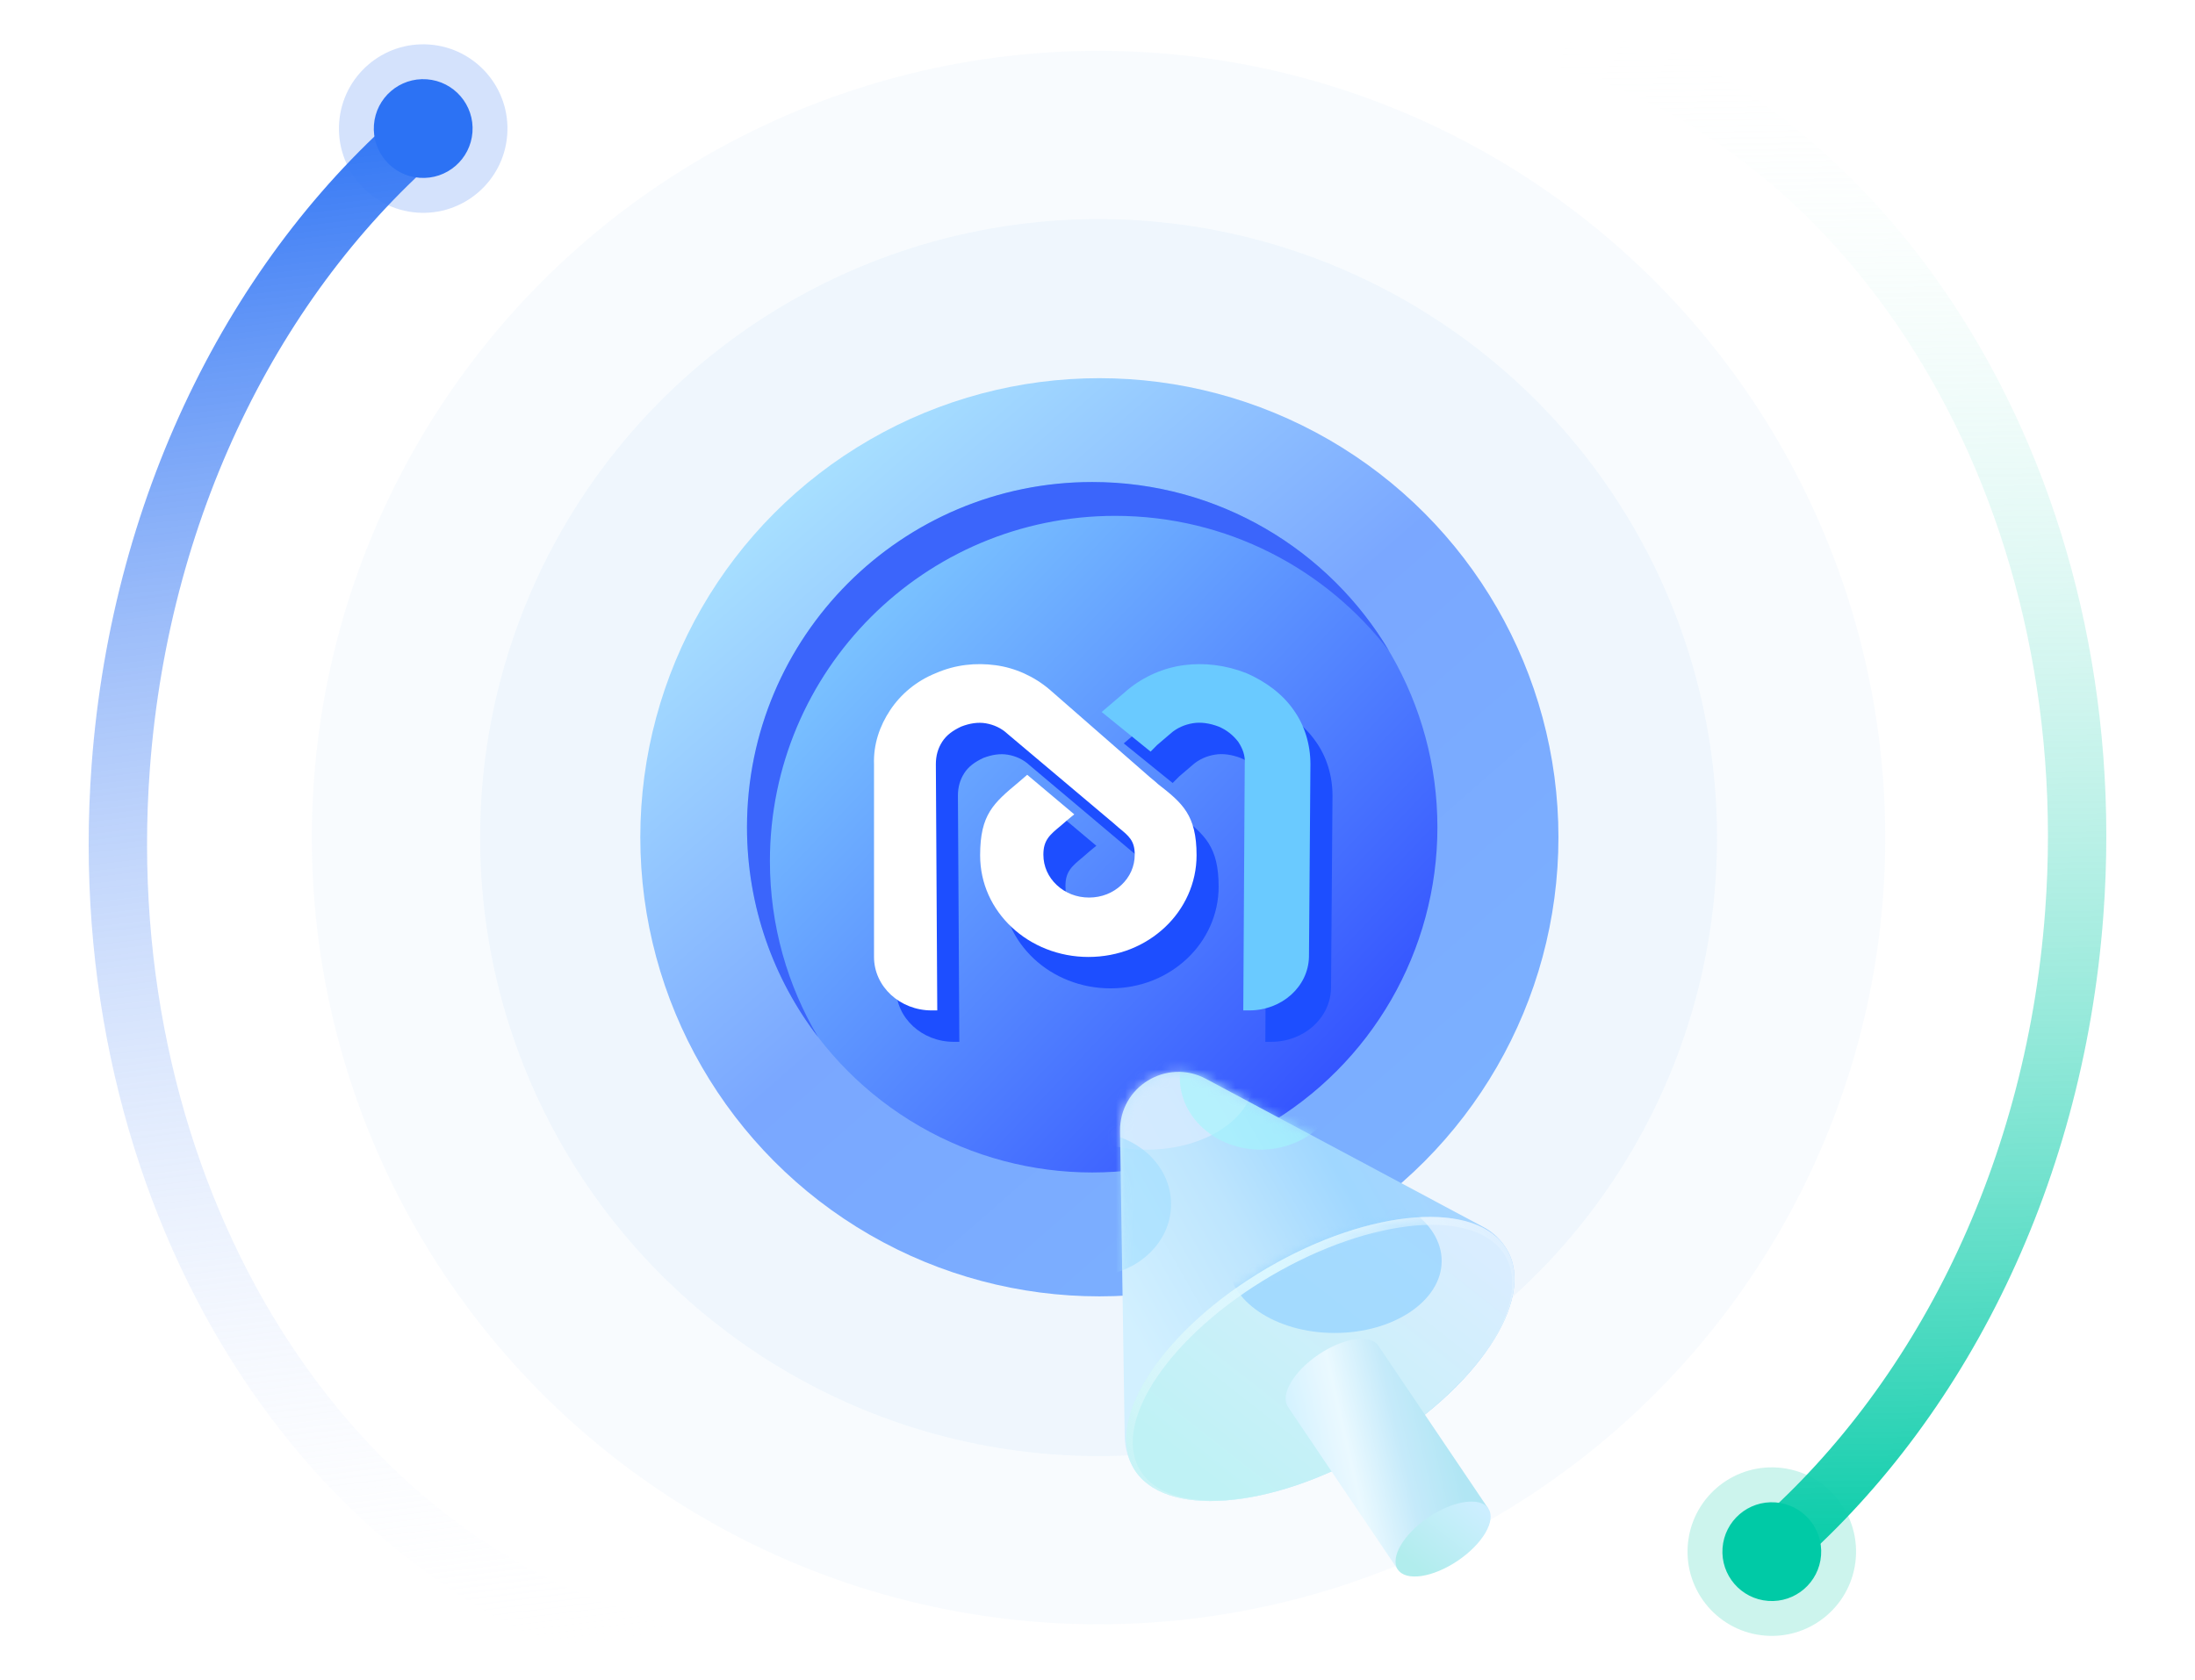 <svg width="239" height="183" viewBox="0 0 239 183" fill="none" xmlns="http://www.w3.org/2000/svg">
<ellipse cx="119.615" cy="91.224" rx="85.659" ry="85.689" fill="#5BADEE" fill-opacity="0.04"/>
<ellipse cx="119.616" cy="91.224" rx="67.336" ry="67.36" fill="#81BFF1" fill-opacity="0.08"/>
<ellipse cx="119.704" cy="91.192" rx="49.985" ry="50.002" fill="url(#paint0_linear_78_49097)"/>
<ellipse cx="118.923" cy="90.1" rx="37.588" ry="37.601" fill="url(#paint1_linear_78_49097)"/>
<path fill-rule="evenodd" clip-rule="evenodd" d="M89.083 112.968C85.746 107.352 83.831 100.793 83.831 93.787C83.831 73.02 100.659 56.185 121.419 56.185C133.578 56.185 144.388 61.961 151.259 70.918C144.707 59.89 132.678 52.499 118.923 52.499C98.163 52.499 81.335 69.334 81.335 90.1C81.335 98.704 84.223 106.632 89.083 112.968Z" fill="#3B65FB"/>
<path fill-rule="evenodd" clip-rule="evenodd" d="M129.828 83.341L128.398 84.563L127.683 85.282L122.358 80.968L123.788 79.746L125.219 78.523C126.967 77.085 129.113 76.15 131.338 75.862C133.563 75.575 135.868 75.862 138.093 76.725C140.239 77.66 142.067 79.026 143.259 80.752C144.451 82.406 145.087 84.492 145.087 86.649L144.928 107.646C144.848 110.882 141.987 113.471 138.411 113.471H137.775L137.934 86.649C138.014 85.714 137.696 84.923 137.219 84.204C136.663 83.485 135.948 82.909 135.073 82.55C134.12 82.191 133.166 82.047 132.292 82.191C131.418 82.334 130.544 82.694 129.828 83.341ZM103.844 113.471C100.4 113.471 97.569 110.883 97.569 107.648V86.657C97.493 84.5 98.181 82.487 99.329 80.762C100.477 79.036 102.16 77.599 104.303 76.736C106.445 75.802 108.664 75.586 110.806 75.873C112.949 76.161 115.015 77.096 116.698 78.533L127.64 88.094C128.176 88.526 128.329 88.669 128.482 88.813C131.16 90.898 132.69 92.192 132.69 96.577C132.69 99.596 131.389 102.4 129.247 104.413C127.104 106.426 124.197 107.648 120.907 107.648C117.693 107.648 114.709 106.426 112.566 104.413C110.424 102.4 109.123 99.668 109.123 96.577C109.123 92.12 110.577 90.898 113.331 88.597L114.25 87.807L119.376 92.12C118.994 92.408 118.075 93.198 117.922 93.342C116.698 94.349 116.01 94.924 116.01 96.505C116.01 97.799 116.545 98.949 117.463 99.812C118.382 100.675 119.606 101.178 120.983 101.178C122.36 101.178 123.585 100.675 124.503 99.812C125.421 98.949 125.957 97.799 125.957 96.505C125.957 94.996 125.344 94.492 124.197 93.558C123.932 93.309 123.631 93.061 123.446 92.908C123.362 92.839 123.302 92.789 123.279 92.767L112.107 83.35C111.419 82.703 110.577 82.343 109.735 82.2C108.894 82.056 107.975 82.2 107.057 82.559C106.139 82.99 105.45 83.493 104.991 84.212C104.532 84.931 104.303 85.722 104.303 86.657L104.456 113.471H103.844Z" fill="#1D4EFF"/>
<path fill-rule="evenodd" clip-rule="evenodd" d="M95.166 104.227C95.166 107.462 97.998 110.05 101.441 110.05H102.053L101.9 83.236C101.9 82.301 102.129 81.51 102.588 80.792C103.048 80.073 103.736 79.57 104.654 79.138C105.573 78.779 106.491 78.635 107.332 78.779C108.174 78.922 109.016 79.282 109.704 79.929L120.876 89.346C120.952 89.418 121.411 89.778 121.794 90.137C122.942 91.072 123.554 91.575 123.554 93.085C123.554 94.378 123.018 95.529 122.1 96.391C121.182 97.254 119.958 97.757 118.58 97.757C117.203 97.757 115.979 97.254 115.06 96.391C114.142 95.529 113.607 94.378 113.607 93.085C113.607 91.503 114.295 90.928 115.52 89.921C115.673 89.778 116.591 88.987 116.973 88.699L111.847 84.386L110.929 85.177C108.174 87.477 106.72 88.699 106.72 93.156C106.72 96.248 108.021 98.979 110.163 100.992C112.306 103.005 115.29 104.227 118.504 104.227C121.794 104.227 124.701 103.005 126.844 100.992C128.986 98.979 130.287 96.176 130.287 93.156C130.287 88.771 128.757 87.477 126.079 85.392C125.926 85.249 125.773 85.105 125.237 84.674L114.295 75.112C112.612 73.675 110.546 72.74 108.404 72.453C106.261 72.165 104.042 72.381 101.9 73.315C99.757 74.178 98.074 75.616 96.926 77.341C95.778 79.066 95.09 81.079 95.166 83.236V104.227Z" fill="white"/>
<path fill-rule="evenodd" clip-rule="evenodd" d="M125.995 81.143L127.425 79.92C128.141 79.273 129.015 78.914 129.889 78.77C130.763 78.626 131.717 78.77 132.671 79.129C133.545 79.489 134.26 80.064 134.816 80.783C135.293 81.502 135.611 82.293 135.532 83.228L135.373 110.05H136.008C139.585 110.05 142.446 107.461 142.525 104.225L142.684 83.228C142.684 81.071 142.048 78.986 140.856 77.332C139.664 75.606 137.836 74.24 135.69 73.305C133.465 72.442 131.161 72.154 128.935 72.442C126.71 72.73 124.564 73.664 122.816 75.103L121.386 76.325L119.955 77.547L125.28 81.862L125.995 81.143Z" fill="#6ACAFF"/>
<path d="M149.545 157.91C160.774 151.341 167.286 141.585 164.091 136.12C163.478 135.071 162.587 134.213 161.515 133.641L131.307 117.5C127.036 115.219 121.884 118.362 121.957 123.205L122.463 156.449C122.481 157.666 122.814 158.859 123.429 159.91C126.624 165.375 138.317 164.48 149.545 157.91Z" fill="url(#paint2_linear_78_49097)"/>
<mask id="mask0_78_49097" style="mask-type:alpha" maskUnits="userSpaceOnUse" x="121" y="116" width="44" height="48">
<path d="M149.545 157.91C160.774 151.341 167.286 141.585 164.091 136.12C163.478 135.071 162.587 134.213 161.515 133.641L131.307 117.5C127.036 115.219 121.884 118.362 121.957 123.205L122.463 156.449C122.481 157.666 122.814 158.859 123.429 159.91C126.624 165.375 138.317 164.48 149.545 157.91Z" fill="#D9D9D9"/>
</mask>
<g mask="url(#mask0_78_49097)">
<g filter="url(#filter0_f_78_49097)">
<ellipse cx="124.897" cy="117.371" rx="11.643" ry="7.844" fill="#D7EBFF" fill-opacity="0.8"/>
</g>
<g filter="url(#filter1_f_78_49097)">
<ellipse cx="137.252" cy="117.371" rx="8.792" ry="7.844" fill="#A4F7FC" fill-opacity="0.6"/>
</g>
<g filter="url(#filter2_f_78_49097)">
<ellipse cx="118.719" cy="131.158" rx="8.792" ry="7.844" fill="#A0DDFF" fill-opacity="0.6"/>
</g>
</g>
<ellipse cx="23.555" cy="11.463" rx="23.555" ry="11.463" transform="matrix(0.863 -0.505 0.505 0.863 117.644 150.014)" fill="url(#paint3_linear_78_49097)"/>
<mask id="mask1_78_49097" style="mask-type:alpha" maskUnits="userSpaceOnUse" x="122" y="132" width="43" height="32">
<ellipse cx="23.555" cy="11.463" rx="23.555" ry="11.463" transform="matrix(0.863 -0.505 0.505 0.863 117.644 150.014)" fill="url(#paint4_linear_78_49097)"/>
</mask>
<g mask="url(#mask1_78_49097)">
<g filter="url(#filter3_f_78_49097)">
<ellipse cx="145.331" cy="137.338" rx="11.643" ry="7.844" fill="#98D4FF" fill-opacity="0.8"/>
</g>
</g>
<path fill-rule="evenodd" clip-rule="evenodd" d="M157.927 151.645C163.712 146.095 166.371 140.016 164.093 136.119C160.898 130.654 149.205 131.55 137.976 138.12C126.747 144.69 120.234 154.446 123.429 159.911C125.616 163.652 131.787 164.412 139.066 162.41C132.067 164.32 126.174 163.615 124.099 160.066C121.035 154.823 127.458 145.362 138.447 138.933C149.435 132.503 160.828 131.541 163.893 136.783C166.056 140.484 163.49 146.289 157.927 151.645Z" fill="url(#paint5_linear_78_49097)"/>
<path fill-rule="evenodd" clip-rule="evenodd" d="M150.152 146.676C150.132 146.64 150.111 146.605 150.088 146.572C149.207 145.266 146.288 145.696 143.569 147.533C140.85 149.369 139.359 151.916 140.24 153.221C140.24 153.222 140.241 153.222 140.241 153.222L140.236 153.225L152.2 170.955L162.048 164.305L150.152 146.676Z" fill="url(#paint6_linear_78_49097)"/>
<ellipse cx="5.941" cy="2.852" rx="5.941" ry="2.852" transform="matrix(0.829 -0.56 0.559 0.829 150.61 168.588)" fill="url(#paint7_linear_78_49097)"/>
<ellipse cx="9.177" cy="9.18" rx="9.177" ry="9.18" transform="matrix(-0.997 -0.074 0.074 -0.997 54.55 23.835)" fill="#2C72F4" fill-opacity="0.2"/>
<path d="M47.3 13.304C28.522 28.88 15.334 54.169 13.149 83.496C9.733 129.354 34.386 169.442 69.854 179.223" stroke="url(#paint8_linear_78_49097)" stroke-width="6.356" stroke-linecap="round"/>
<ellipse cx="5.38" cy="5.381" rx="5.38" ry="5.381" transform="matrix(-0.997 -0.074 0.074 -0.997 51.045 19.764)" fill="#2C72F4"/>
<ellipse cx="9.177" cy="9.18" rx="9.177" ry="9.18" transform="matrix(0.997 0.074 -0.074 0.997 184.45 159.165)" fill="#00CAA6" fill-opacity="0.2"/>
<path d="M191.7 169.696C210.477 154.121 223.666 128.831 225.851 99.504C229.267 53.646 204.614 13.559 169.146 3.777" stroke="url(#paint9_linear_78_49097)" stroke-width="6.356" stroke-linecap="round"/>
<ellipse cx="5.38" cy="5.381" rx="5.38" ry="5.381" transform="matrix(0.997 0.074 -0.074 0.997 187.955 163.236)" fill="#00CAA6"/>
<defs>
<filter id="filter0_f_78_49097" x="106.897" y="103.171" width="35.998" height="28.4" filterUnits="userSpaceOnUse" color-interpolation-filters="sRGB">
<feFlood flood-opacity="0" result="BackgroundImageFix"/>
<feBlend mode="normal" in="SourceGraphic" in2="BackgroundImageFix" result="shape"/>
<feGaussianBlur stdDeviation="3.178" result="effect1_foregroundBlur_78_49097"/>
</filter>
<filter id="filter1_f_78_49097" x="122.105" y="103.171" width="30.295" height="28.4" filterUnits="userSpaceOnUse" color-interpolation-filters="sRGB">
<feFlood flood-opacity="0" result="BackgroundImageFix"/>
<feBlend mode="normal" in="SourceGraphic" in2="BackgroundImageFix" result="shape"/>
<feGaussianBlur stdDeviation="3.178" result="effect1_foregroundBlur_78_49097"/>
</filter>
<filter id="filter2_f_78_49097" x="103.571" y="116.958" width="30.295" height="28.4" filterUnits="userSpaceOnUse" color-interpolation-filters="sRGB">
<feFlood flood-opacity="0" result="BackgroundImageFix"/>
<feBlend mode="normal" in="SourceGraphic" in2="BackgroundImageFix" result="shape"/>
<feGaussianBlur stdDeviation="3.178" result="effect1_foregroundBlur_78_49097"/>
</filter>
<filter id="filter3_f_78_49097" x="120.976" y="116.782" width="48.71" height="41.112" filterUnits="userSpaceOnUse" color-interpolation-filters="sRGB">
<feFlood flood-opacity="0" result="BackgroundImageFix"/>
<feBlend mode="normal" in="SourceGraphic" in2="BackgroundImageFix" result="shape"/>
<feGaussianBlur stdDeviation="6.356" result="effect1_foregroundBlur_78_49097"/>
</filter>
<linearGradient id="paint0_linear_78_49097" x1="84.981" y1="55.418" x2="149.638" y2="129.321" gradientUnits="userSpaceOnUse">
<stop stop-color="#A7DFFF"/>
<stop offset="0.479" stop-color="#7AA7FF"/>
<stop offset="1" stop-color="#7BB0FF"/>
</linearGradient>
<linearGradient id="paint1_linear_78_49097" x1="90.684" y1="66.353" x2="144.641" y2="117.677" gradientUnits="userSpaceOnUse">
<stop stop-color="#7DC7FF"/>
<stop offset="1" stop-color="#3555FF"/>
</linearGradient>
<linearGradient id="paint2_linear_78_49097" x1="161.014" y1="119.273" x2="121.562" y2="141.843" gradientUnits="userSpaceOnUse">
<stop stop-color="#AAD3FF"/>
<stop offset="0.383" stop-color="#A0D7FF"/>
<stop offset="0.659" stop-color="#BDE5FE"/>
<stop offset="1" stop-color="#D2F0FF"/>
</linearGradient>
<linearGradient id="paint3_linear_78_49097" x1="42.221" y1="4.782" x2="7.12" y2="18.664" gradientUnits="userSpaceOnUse">
<stop stop-color="#D9EDFF"/>
<stop offset="1" stop-color="#BFF2F5"/>
</linearGradient>
<linearGradient id="paint4_linear_78_49097" x1="42.221" y1="4.782" x2="7.12" y2="18.664" gradientUnits="userSpaceOnUse">
<stop stop-color="#D9EDFF"/>
<stop offset="1" stop-color="#B1E6F8"/>
</linearGradient>
<linearGradient id="paint5_linear_78_49097" x1="165.764" y1="130.676" x2="118.231" y2="160.852" gradientUnits="userSpaceOnUse">
<stop stop-color="white" stop-opacity="0"/>
<stop offset="0.49" stop-color="#DAF7FF"/>
<stop offset="0.995" stop-color="white" stop-opacity="0"/>
</linearGradient>
<linearGradient id="paint6_linear_78_49097" x1="139.628" y1="152.314" x2="156.263" y2="148.513" gradientUnits="userSpaceOnUse">
<stop stop-color="#D2F2FF"/>
<stop offset="0.263" stop-color="#E6F7FF"/>
<stop offset="0.337" stop-color="#EAF9FF"/>
<stop offset="0.672" stop-color="#C5EAFA"/>
<stop offset="1" stop-color="#B1E6F4"/>
</linearGradient>
<linearGradient id="paint7_linear_78_49097" x1="11.015" y1="1.854" x2="2.166" y2="4.768" gradientUnits="userSpaceOnUse">
<stop stop-color="#CCEEFF"/>
<stop offset="1" stop-color="#B1EDED"/>
</linearGradient>
<linearGradient id="paint8_linear_78_49097" x1="51.589" y1="9.202" x2="72.222" y2="178.762" gradientUnits="userSpaceOnUse">
<stop stop-color="#2C72F4"/>
<stop offset="1" stop-color="white" stop-opacity="0"/>
</linearGradient>
<linearGradient id="paint9_linear_78_49097" x1="169.526" y1="172.719" x2="166.803" y2="3.711" gradientUnits="userSpaceOnUse">
<stop stop-color="#00CAA6"/>
<stop offset="1" stop-color="white" stop-opacity="0"/>
</linearGradient>
</defs>
</svg>
